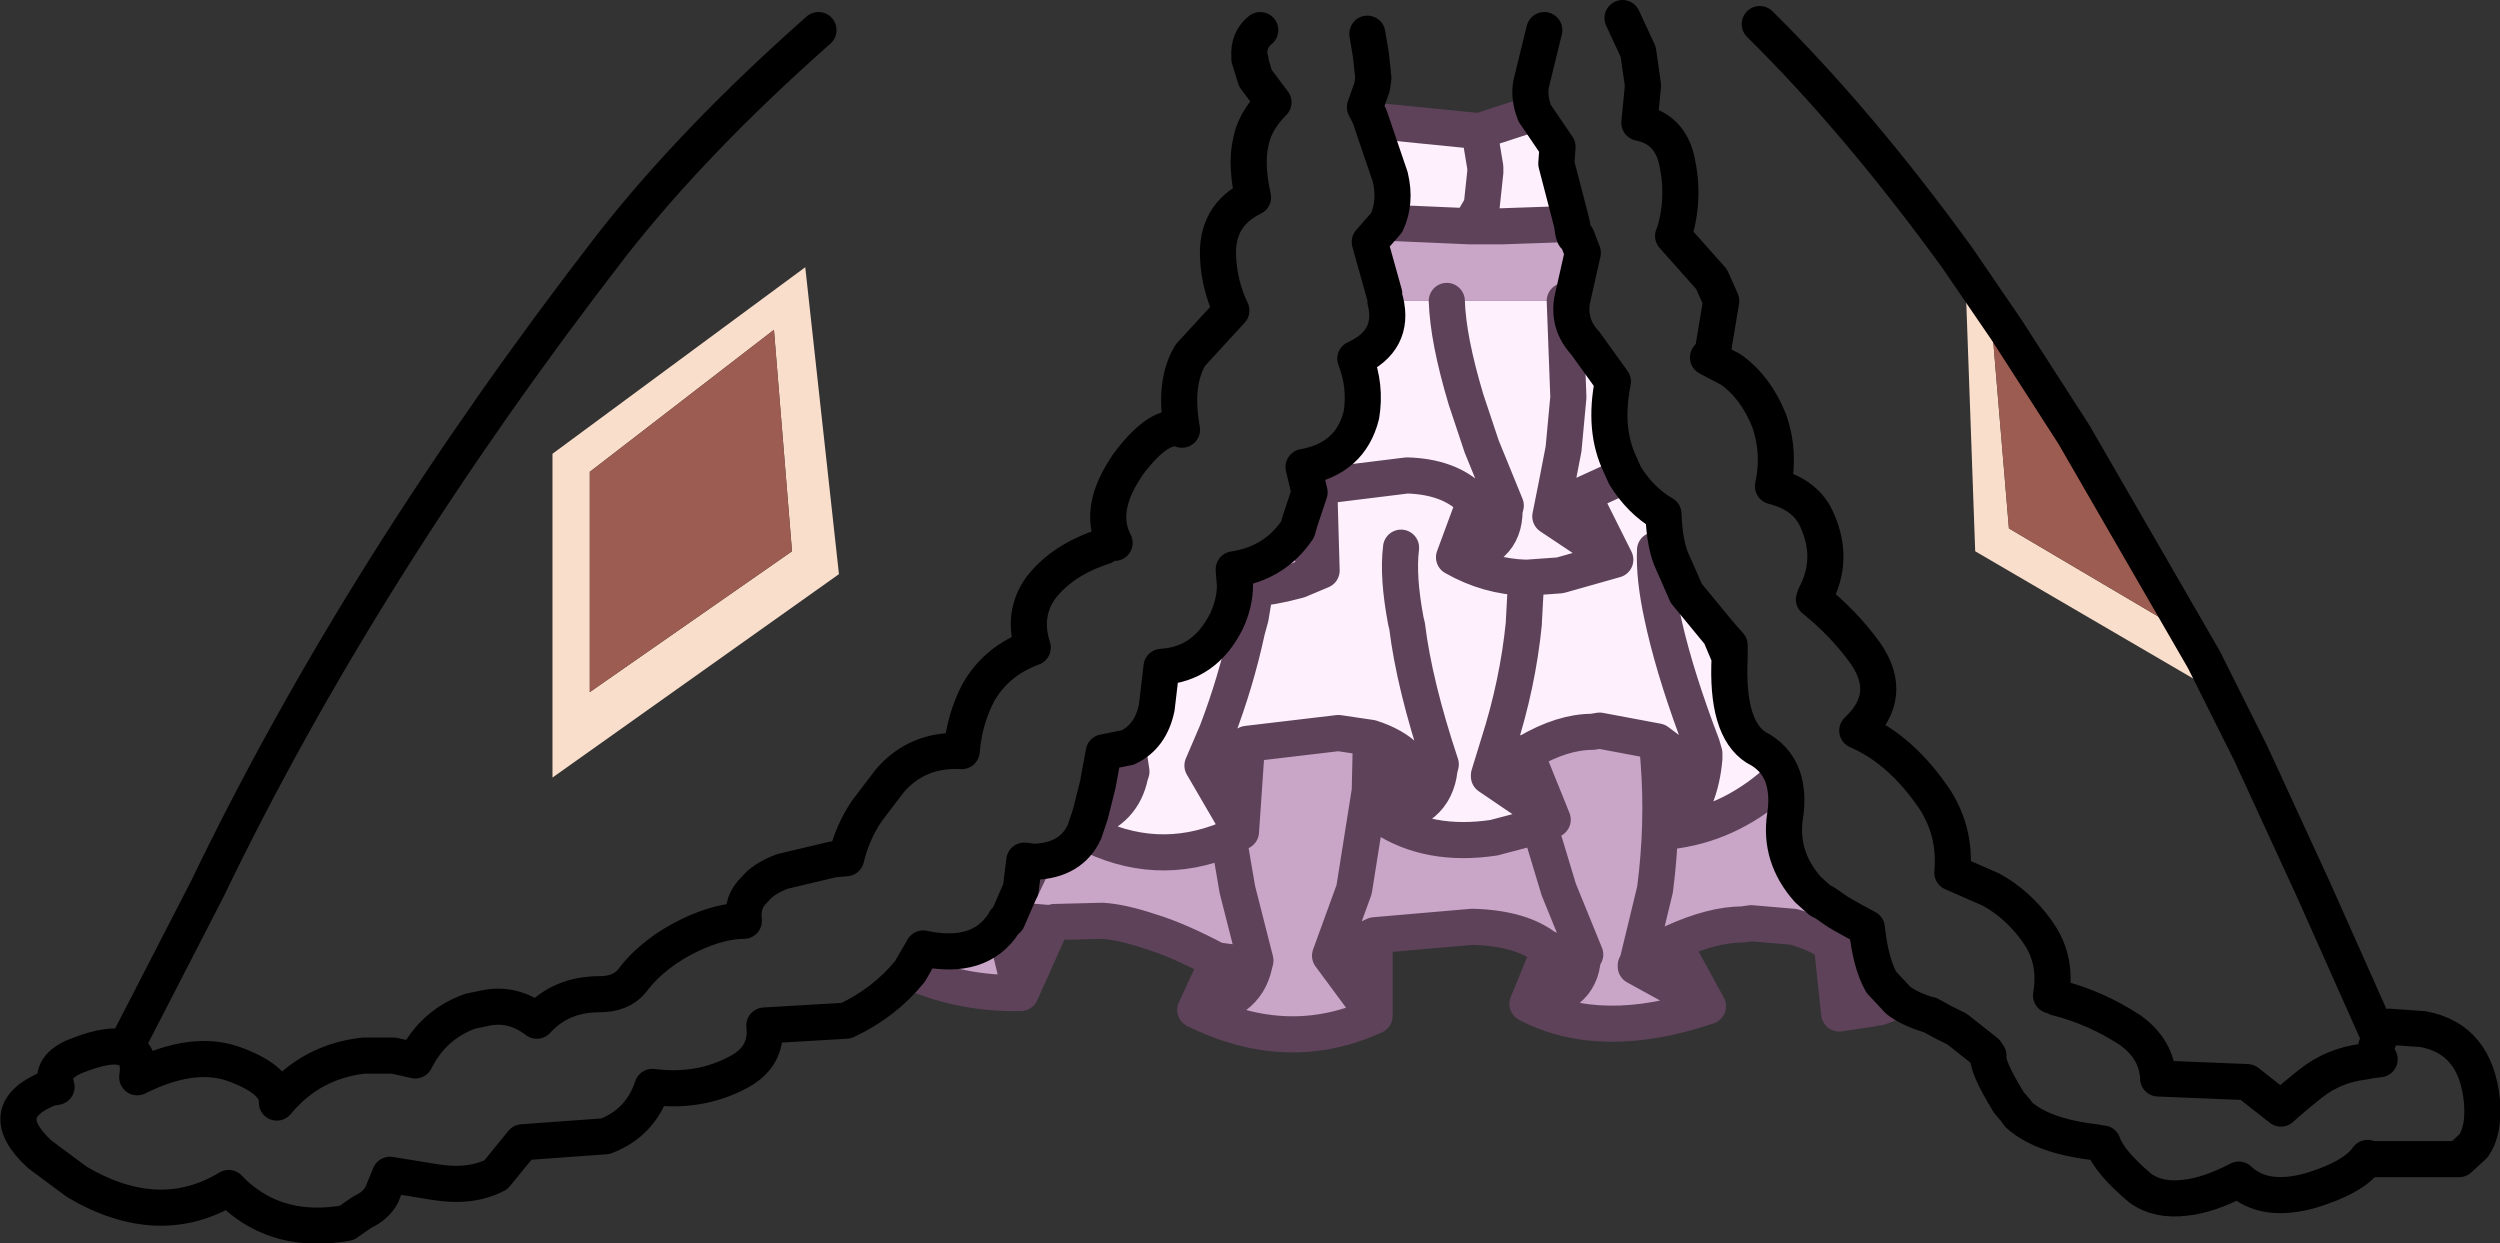 <?xml version="1.0" encoding="UTF-8" standalone="no"?>
<svg xmlns:xlink="http://www.w3.org/1999/xlink" height="51.65px" width="103.85px" xmlns="http://www.w3.org/2000/svg">
  <rect width="100%" height="100%" fill="#333333" stroke="none"/>
  <g transform="matrix(1.0, 0.0, 0.0, 1.0, 51.6, 14.15)">
    <path d="M5.35 -9.15 L9.85 -8.7 12.15 -9.45 13.1 -8.05 13.05 -7.35 13.7 -4.85 13.75 -4.5 9.95 -4.75 9.45 -4.75 6.0 -4.9 Q6.4 -5.75 6.15 -6.8 L5.35 -9.15 M9.85 -8.7 L10.1 -7.2 10.1 -7.1 10.1 -7.0 9.95 -5.6 9.45 -4.75 9.95 -5.6 10.1 -7.0 10.1 -7.1 10.1 -7.2 9.85 -8.7 M5.95 -1.65 L8.5 -1.65 13.4 -1.65 13.7 -1.65 Q13.55 -0.65 14.25 0.1 L15.4 1.7 Q15.0 3.7 15.7 5.15 L15.9 5.6 14.15 6.4 15.9 5.6 Q16.55 6.65 17.5 7.2 17.55 8.55 17.9 9.25 L18.45 10.5 19.85 12.2 20.25 13.15 Q20.1 16.1 21.35 16.9 22.15 17.3 22.45 18.1 20.45 20.0 18.0 20.35 19.05 19.15 19.2 17.35 L19.2 17.3 19.15 17.35 18.1 17.25 18.1 17.2 18.05 17.2 17.95 17.15 17.85 17.1 17.25 16.65 14.85 16.2 14.55 16.25 Q13.3 16.25 11.85 17.1 L11.8 17.1 11.85 17.1 11.85 17.3 11.8 17.1 10.3 18.1 10.25 18.1 12.9 19.9 12.35 20.15 10.45 20.65 Q7.75 21.05 5.85 19.8 8.0 19.6 8.2 17.8 7.75 18.05 6.9 17.35 L6.85 17.35 Q6.3 16.8 5.35 16.5 L4.0 16.3 0.2 16.75 -1.65 17.65 -0.05 20.4 -0.55 20.7 -0.6 20.7 Q-3.6 21.95 -6.55 20.4 L-6.4 19.95 Q-4.95 19.5 -4.65 18.05 L-4.6 17.9 -4.75 16.9 Q-3.8 16.45 -3.55 15.25 L-3.35 13.55 Q-1.55 13.45 -0.65 11.65 -0.3 10.9 -0.3 10.15 L0.4 10.3 0.55 10.3 0.35 11.5 0.2 12.05 Q-0.25 14.15 -1.05 16.25 L-1.65 17.65 -1.05 16.25 Q-0.25 14.15 0.2 12.05 L0.35 11.5 0.55 10.3 1.25 10.2 1.75 10.1 2.35 9.95 3.3 9.55 3.2 6.05 2.8 6.3 2.55 5.25 Q4.5 4.9 4.95 3.1 5.15 1.9 4.7 0.75 6.35 0.0 5.95 -1.65 M9.6 6.6 L9.55 6.6 Q8.6 5.65 6.85 5.6 L3.2 6.05 6.85 5.6 Q8.6 5.65 9.55 6.6 L9.6 6.6 9.65 6.7 8.8 9.0 Q10.2 9.8 11.8 9.85 L11.7 11.7 11.7 11.75 Q11.45 14.25 10.65 16.75 L10.25 18.05 10.25 18.1 10.25 18.05 10.65 16.75 Q11.45 14.25 11.7 11.75 L11.7 11.7 11.8 9.85 Q10.2 9.8 8.8 9.0 10.9 8.8 10.9 7.05 10.5 7.25 9.6 6.6 M8.5 -1.65 Q8.55 -0.05 9.3 2.45 L9.95 4.4 10.95 6.85 10.9 7.05 10.95 6.85 9.95 4.4 9.3 2.45 Q8.55 -0.05 8.5 -1.65 M9.95 -4.75 L10.8 -4.75 13.7 -4.85 10.8 -4.75 9.95 -4.75 M13.4 -1.65 L13.55 2.35 13.35 4.5 13.05 6.05 12.8 7.3 13.05 6.05 13.35 4.5 13.55 2.35 13.4 -1.65 M14.15 6.4 L12.85 7.3 12.8 7.3 15.5 9.1 14.15 6.4 M17.15 8.7 Q17.1 9.85 17.45 11.45 L17.55 11.9 Q18.05 14.05 19.1 16.8 L19.2 17.15 19.2 17.3 19.2 17.15 19.1 16.8 Q18.05 14.05 17.55 11.9 L17.45 11.45 Q17.1 9.85 17.15 8.7 M11.8 9.85 L13.2 9.75 15.5 9.1 13.2 9.75 11.8 9.85 M6.6 8.6 Q6.45 9.8 6.8 11.65 L6.85 11.85 Q7.15 14.3 8.25 17.6 L8.2 17.8 8.25 17.6 Q7.15 14.3 6.85 11.85 L6.8 11.65 Q6.45 9.8 6.6 8.6" fill="#fef0fd" fill-rule="evenodd" stroke="none"/>
    <path d="M6.0 -4.9 L9.45 -4.75 9.95 -4.75 13.75 -4.5 13.8 -4.35 13.9 -4.3 14.15 -3.65 13.7 -1.65 13.4 -1.65 8.5 -1.65 5.95 -1.65 5.9 -1.95 5.3 -4.1 6.0 -4.9 M2.8 6.3 L3.2 6.05 3.3 9.55 2.3 7.85 3.3 9.55 2.35 9.95 1.75 10.1 1.25 10.2 0.55 10.3 0.4 10.3 -0.3 10.15 -0.35 9.55 -0.35 9.5 Q1.35 9.25 2.3 7.85 L2.4 7.5 2.8 6.3 M9.6 6.6 Q10.5 7.25 10.9 7.05 10.9 8.8 8.8 9.0 L9.65 6.7 9.6 6.6 M27.25 27.4 L26.45 27.7 26.15 27.75 24.8 27.95 24.5 25.15 24.4 25.0 Q23.8 24.6 22.9 24.35 L21.15 24.2 20.8 24.25 Q19.55 24.25 17.9 25.0 L19.35 27.65 Q14.9 29.15 11.85 27.55 L12.75 25.35 12.7 25.25 12.65 25.25 Q11.6 24.4 9.55 24.35 L5.5 24.7 5.5 28.05 Q1.9 29.7 -1.95 27.8 L-1.0 25.75 -1.05 25.75 Q-2.65 24.9 -3.8 24.55 -5.0 24.15 -5.8 24.1 L-7.8 24.15 -7.95 24.2 -7.9 24.2 -9.2 27.1 Q-11.65 27.15 -13.8 26.2 L-13.25 25.25 Q-10.9 25.75 -9.9 24.2 L-9.85 24.1 -9.75 24.05 -7.95 24.2 -9.75 24.05 -9.25 22.9 -9.2 22.8 -9.05 21.6 -8.65 21.65 -9.2 22.8 -8.65 21.65 Q-7.1 21.6 -6.55 20.4 -3.6 21.95 -0.6 20.7 L-0.55 20.7 -0.05 20.4 -1.65 17.65 0.2 16.75 4.0 16.3 5.35 16.5 Q6.3 16.8 6.85 17.35 L6.9 17.35 Q7.75 18.05 8.2 17.8 8.0 19.6 5.85 19.8 7.75 21.05 10.45 20.65 L12.35 20.15 12.9 19.9 10.25 18.1 10.3 18.1 11.8 17.1 11.85 17.3 11.85 17.1 Q13.3 16.25 14.55 16.25 L14.85 16.2 17.25 16.65 17.85 17.1 17.95 17.15 18.05 17.2 18.1 17.2 18.1 17.25 19.15 17.35 19.2 17.3 19.2 17.35 Q19.05 19.15 18.0 20.35 20.45 20.0 22.45 18.1 22.7 18.85 22.55 19.75 22.3 21.45 23.5 22.8 L24.0 23.25 24.2 23.35 24.7 23.7 24.95 23.85 25.4 24.1 25.95 24.4 Q26.1 25.85 26.55 26.65 L27.25 27.4 M14.15 6.4 L15.5 9.1 12.8 7.3 12.85 7.3 14.15 6.4 M-4.75 16.9 L-4.6 17.9 -4.65 18.05 Q-4.95 19.5 -6.4 19.95 L-6.3 19.65 -6.0 18.45 -5.75 17.1 -4.75 16.9 M18.0 20.35 L17.95 17.2 17.85 17.1 17.95 17.2 18.0 20.35 M17.25 16.65 L17.25 16.85 17.3 17.5 Q17.5 20.1 17.15 22.8 L16.4 25.9 16.35 25.95 16.35 26.0 19.35 27.65 16.35 26.0 16.35 25.95 16.4 25.9 17.15 22.8 Q17.5 20.1 17.3 17.5 L17.25 16.85 17.25 16.65 M5.35 16.5 L5.3 18.7 4.65 22.8 3.65 25.55 5.5 28.05 3.65 25.55 4.65 22.8 5.3 18.7 5.35 16.5 M5.85 19.8 L6.95 17.45 6.9 17.35 6.95 17.45 5.85 19.8 M11.85 17.3 L12.9 19.9 11.85 17.3 M12.35 20.15 L13.15 22.8 14.25 25.5 14.15 25.65 Q13.7 25.9 12.7 25.25 13.7 25.9 14.15 25.65 L14.25 25.5 13.15 22.8 12.35 20.15 M-0.55 20.7 L-0.55 20.75 -0.2 22.8 0.55 25.75 0.5 25.95 -1.0 25.75 0.5 25.95 0.55 25.75 -0.2 22.8 -0.55 20.75 -0.55 20.7 M14.15 25.65 Q14.05 27.3 11.85 27.55 14.05 27.3 14.15 25.65 M16.35 26.0 L17.9 25.0 16.35 26.0 M3.65 25.55 L5.5 24.7 3.65 25.55 M25.4 24.1 L25.85 25.05 25.85 25.2 Q25.85 26.35 25.45 27.15 L24.8 27.95 25.45 27.15 Q25.85 26.35 25.85 25.2 L24.4 25.0 25.85 25.2 25.85 25.05 25.4 24.1 M-4.65 18.05 Q-5.05 18.3 -6.0 18.45 -5.05 18.3 -4.65 18.05 M-9.2 27.1 L-9.9 24.2 -9.2 27.1 M0.5 25.95 Q0.15 27.55 -1.95 27.8 0.15 27.55 0.5 25.95 M0.2 16.75 L-0.05 20.4 0.2 16.75" fill="#c9a5c8" fill-rule="evenodd" stroke="none"/>
    <path d="M19.85 12.2 L20.25 12.65 20.25 13.15 19.85 12.2" fill="#b4796d" fill-rule="evenodd" stroke="none"/>
    <path d="M41.9 17.15 L41.9 17.2 40.3 14.5 30.45 8.75 30.05 -2.4 28.95 -4.0 29.7 -3.45 31.75 -0.45 31.15 -0.55 31.85 7.8 39.05 12.05 40.0 13.7 39.95 13.25 41.9 17.15 M-28.65 4.7 L-18.15 -3.05 -16.75 9.7 -28.65 18.15 -28.65 4.7 M-27.1 14.6 L-18.7 8.75 -19.45 -0.45 -27.1 5.45 -27.1 14.6" fill="#f9decb" fill-rule="evenodd" stroke="none"/>
    <path d="M31.75 -0.45 L34.55 3.9 39.95 13.25 40.0 13.7 39.05 12.05 31.85 7.8 31.15 -0.55 31.75 -0.45 M-27.1 14.6 L-27.1 5.45 -19.45 -0.45 -18.7 8.75 -27.1 14.6" fill="#9d5c51" fill-rule="evenodd" stroke="none"/>
    <path d="M35.7 33.35 L35.45 33.35 35.45 33.3 35.7 33.35" fill="#cb9e8d" fill-rule="evenodd" stroke="none"/>
    <path d="M5.35 -9.15 L9.85 -8.7 12.15 -9.45 M6.0 -4.9 L9.45 -4.75 9.95 -5.6 10.1 -7.0 10.1 -7.1 10.1 -7.2 9.85 -8.7 M9.95 -4.75 L9.45 -4.75 M2.8 6.3 L3.2 6.05 6.85 5.6 Q8.6 5.65 9.55 6.6 L9.6 6.6 Q10.5 7.25 10.9 7.05 L10.95 6.85 9.95 4.4 9.3 2.45 Q8.55 -0.05 8.5 -1.65 M13.7 -4.85 L10.8 -4.75 9.95 -4.75 M27.25 27.4 L26.45 27.7 M26.15 27.75 L24.8 27.95 24.5 25.15 24.4 25.0 Q23.8 24.6 22.9 24.35 L21.15 24.2 20.8 24.25 Q19.55 24.25 17.9 25.0 L19.35 27.65 Q14.9 29.15 11.85 27.55 L12.75 25.35 12.7 25.25 12.65 25.25 Q11.6 24.4 9.55 24.35 L5.5 24.7 5.5 28.05 Q1.9 29.7 -1.95 27.8 L-1.0 25.75 -1.05 25.75 Q-2.65 24.9 -3.8 24.55 -5.0 24.15 -5.8 24.1 L-7.8 24.15 M-7.95 24.2 L-7.9 24.2 -9.2 27.1 Q-11.65 27.15 -13.8 26.2 M12.8 7.3 L13.05 6.05 13.35 4.5 13.55 2.35 13.4 -1.65 M10.25 18.1 L10.25 18.05 10.65 16.75 Q11.45 14.25 11.7 11.75 L11.7 11.7 11.8 9.85 Q10.2 9.8 8.8 9.0 L9.65 6.7 9.6 6.6 M14.15 6.4 L12.85 7.3 12.8 7.3 15.5 9.1 14.15 6.4 15.9 5.6 M15.5 9.1 L13.2 9.75 11.8 9.85 M19.2 17.3 L19.2 17.15 19.1 16.8 Q18.05 14.05 17.55 11.9 L17.45 11.45 Q17.1 9.85 17.15 8.7 M2.3 7.85 L3.3 9.55 3.2 6.05 M0.55 10.3 L0.4 10.3 -0.3 10.15 M-4.75 16.9 L-4.6 17.9 -4.65 18.05 Q-4.95 19.5 -6.4 19.95 M-6.55 20.4 Q-3.6 21.95 -0.6 20.7 L-0.55 20.7 -0.05 20.4 -1.65 17.65 -1.05 16.25 Q-0.25 14.15 0.2 12.05 L0.35 11.5 0.55 10.3 1.25 10.2 1.75 10.1 2.35 9.95 3.3 9.55 M8.2 17.8 L8.25 17.6 Q7.15 14.3 6.85 11.85 L6.8 11.65 Q6.45 9.8 6.6 8.6 M-1.65 17.65 L0.2 16.75 4.0 16.3 5.35 16.5 Q6.3 16.8 6.85 17.35 L6.9 17.35 Q7.75 18.05 8.2 17.8 8.0 19.6 5.85 19.8 7.75 21.05 10.45 20.65 L12.35 20.15 12.9 19.9 10.25 18.1 10.3 18.1 11.8 17.1 11.85 17.1 Q13.3 16.25 14.55 16.25 L14.85 16.2 17.25 16.65 17.85 17.1 17.95 17.15 18.05 17.2 18.1 17.2 18.1 17.25 19.15 17.35 19.2 17.3 19.2 17.35 Q19.05 19.15 18.0 20.35 20.45 20.0 22.45 18.1 M6.9 17.35 L6.95 17.45 5.85 19.8 M5.5 28.05 L3.65 25.55 4.65 22.8 5.3 18.7 5.35 16.5 M19.35 27.65 L16.35 26.0 16.35 25.95 16.4 25.9 17.15 22.8 Q17.5 20.1 17.3 17.5 L17.25 16.85 17.25 16.65 M17.85 17.1 L17.95 17.2 18.0 20.35 M11.85 17.3 L11.8 17.1 M11.85 17.3 L11.85 17.1 M12.7 25.25 Q13.7 25.9 14.15 25.65 L14.25 25.5 13.15 22.8 12.35 20.15 M12.9 19.9 L11.85 17.3 M8.8 9.0 Q10.9 8.8 10.9 7.05 M17.9 25.0 L16.35 26.0 M11.85 27.55 Q14.05 27.3 14.15 25.65 M-1.0 25.75 L0.5 25.95 0.55 25.75 -0.2 22.8 -0.55 20.75 -0.55 20.7 M24.8 27.95 L25.45 27.15 Q25.85 26.35 25.85 25.2 L24.4 25.0 M25.85 25.2 L25.85 25.05 25.4 24.1 M5.5 24.7 L3.65 25.55 M-6.0 18.45 Q-5.05 18.3 -4.65 18.05 M-9.2 22.8 L-8.65 21.65 M-7.95 24.2 L-9.75 24.05 M-9.9 24.2 L-9.2 27.1 M-9.25 22.9 L-9.2 22.8 M-0.05 20.4 L0.2 16.75 M-1.95 27.8 Q0.15 27.55 0.5 25.95" fill="none" stroke="#5d4259" stroke-linecap="round" stroke-linejoin="round" stroke-width="1.5"/>
    <path d="M5.2 -12.75 L5.35 -11.85 5.45 -10.9 5.4 -10.55 5.1 -9.7 5.3 -9.3 5.35 -9.15 6.15 -6.8 Q6.4 -5.75 6.0 -4.9 L5.3 -4.1 5.9 -1.95 M12.15 -9.45 Q11.9 -10.1 12.0 -10.65 L12.55 -12.9 M-5.3 8.4 Q-5.95 7.15 -5.0 5.55 L-4.75 5.15 Q-3.4 3.35 -2.5 3.7 -2.85 1.75 -2.15 0.6 L-0.45 -1.25 Q-0.95 -2.3 -1.0 -3.45 -1.1 -5.2 0.45 -5.95 0.15 -7.3 0.35 -8.2 0.5 -9.1 1.3 -9.9 L0.55 -10.9 0.35 -11.55 0.35 -11.65 0.3 -11.7 0.3 -11.8 Q0.25 -12.5 0.75 -12.9 M13.7 -1.65 L14.15 -3.65 13.9 -4.3 13.8 -4.35 13.75 -4.5 13.7 -4.85 13.05 -7.35 13.1 -8.05 12.15 -9.45 M5.95 -1.65 Q6.35 0.0 4.7 0.75 5.15 1.9 4.95 3.1 4.5 4.9 2.55 5.25 L2.8 6.3 2.4 7.5 2.3 7.85 Q1.35 9.25 -0.35 9.5 L-0.35 9.55 -0.3 10.15 Q-0.3 10.9 -0.65 11.65 -1.55 13.45 -3.35 13.55 L-3.55 15.25 Q-3.8 16.45 -4.75 16.9 L-5.75 17.1 -6.0 18.45 -6.3 19.65 -6.4 19.95 -6.55 20.4 Q-7.1 21.6 -8.65 21.65 L-9.05 21.6 -9.2 22.8 M15.8 -13.4 L16.45 -12.0 16.65 -10.6 16.5 -9.05 Q17.75 -8.8 18.05 -7.5 18.4 -5.95 17.95 -4.45 L17.9 -4.35 19.5 -2.55 19.9 -1.65 19.55 0.45 19.35 0.7 20.3 1.2 Q21.35 1.95 21.9 3.35 22.35 4.65 22.05 6.05 23.45 6.4 23.9 7.5 24.6 9.1 23.8 10.6 L23.75 10.75 Q25.0 11.75 25.9 13.0 27.1 14.75 25.55 16.2 27.4 17.0 28.8 19.1 29.65 20.45 29.5 22.1 L31.1 22.8 Q32.2 23.4 33.0 24.5 L33.1 24.65 Q33.85 25.75 33.6 27.2 L33.75 27.25 33.85 27.3 Q35.45 27.7 36.9 28.65 38.0 29.45 38.05 30.65 L41.75 30.8 43.15 31.9 Q43.7 31.4 44.4 30.85 45.35 30.1 46.6 29.95 L46.85 29.9 47.25 29.85 47.15 29.7 47.1 29.35 47.25 28.95 47.15 28.75 44.5 22.8 41.9 17.15 39.95 13.25 34.55 3.9 31.75 -0.45 29.7 -3.45 Q25.6 -9.1 21.5 -13.15 M47.15 28.75 L47.25 28.85 47.3 28.8 47.65 28.5 49.05 28.6 Q51.25 29.0 51.5 31.6 51.6 32.8 51.15 33.45 L50.55 34.0 46.95 34.0 46.85 34.0 46.75 33.95 Q46.2 34.75 44.4 35.3 42.45 35.85 41.4 34.85 40.15 35.5 39.2 35.6 38.05 35.75 37.3 35.2 36.0 34.1 35.75 33.35 L35.7 33.35 35.45 33.3 Q33.25 33.05 32.25 32.15 L32.15 32.0 31.85 31.65 Q30.9 30.1 31.0 29.7 L30.9 29.55 29.7 28.6 29.1 28.3 28.55 28.0 28.5 28.0 Q27.7 27.75 27.25 27.4 L26.55 26.65 Q26.1 25.85 25.95 24.4 L25.4 24.1 24.95 23.85 24.7 23.7 24.2 23.35 24.0 23.25 23.5 22.8 Q22.3 21.45 22.55 19.75 22.7 18.85 22.45 18.1 22.15 17.3 21.35 16.9 20.1 16.1 20.25 13.15 L20.25 12.65 19.85 12.2 20.25 13.15 M-13.8 26.2 Q-14.85 27.5 -16.45 28.25 L-19.85 28.45 Q-19.7 29.75 -20.95 30.4 -22.55 31.25 -24.5 31.0 -25.0 32.5 -26.45 33.05 L-29.9 33.3 -31.0 34.65 Q-32.05 35.2 -33.55 34.95 L-35.4 34.65 -35.75 35.5 Q-36.0 35.95 -36.55 36.2 L-37.2 36.65 Q-40.0 37.15 -41.85 35.45 L-42.1 35.2 Q-45.0 36.95 -48.4 34.95 L-49.95 33.8 Q-51.9 32.0 -49.55 31.05 L-49.25 31.0 Q-49.55 30.15 -48.4 29.7 -47.0 29.15 -46.4 29.4 L-43.0 22.8 Q-36.6 9.5 -26.2 -3.95 -22.8 -8.3 -17.6 -12.9 M47.25 28.95 L47.25 28.85 M15.9 5.6 L15.7 5.15 Q15.0 3.7 15.4 1.7 L14.25 0.1 Q13.55 -0.65 13.7 -1.65 M15.9 5.6 Q16.55 6.65 17.5 7.2 17.55 8.55 17.9 9.25 L18.45 10.5 19.85 12.2 M-46.4 29.4 Q-45.75 29.6 -45.9 30.6 -43.5 29.4 -41.75 30.1 -40.05 30.75 -40.1 31.65 -38.7 29.95 -36.5 29.7 L-35.25 29.7 -34.35 29.9 Q-33.6 28.4 -32.05 27.85 L-31.55 27.75 Q-30.35 27.45 -29.3 28.25 -28.3 27.15 -26.7 27.15 -25.8 27.15 -25.35 26.6 -24.45 25.4 -22.85 24.65 -21.65 24.1 -20.7 24.1 -20.8 23.3 -20.25 22.8 -19.9 22.35 -19.1 22.05 L-17.0 21.55 -16.45 21.5 Q-16.2 20.45 -15.6 19.55 L-14.65 18.3 Q-13.5 16.95 -11.65 17.05 -11.55 15.75 -10.95 14.6 -10.2 13.3 -8.7 12.75 -9.15 11.35 -8.35 10.25 -7.45 9.1 -5.75 8.55 M-9.75 24.05 L-9.85 24.1 -9.9 24.2 Q-10.9 25.75 -13.25 25.25 L-13.8 26.2 M-9.25 22.9 L-9.75 24.05" fill="none" stroke="#000000" stroke-linecap="round" stroke-linejoin="round" stroke-width="1.5"/>
  </g>
</svg>
